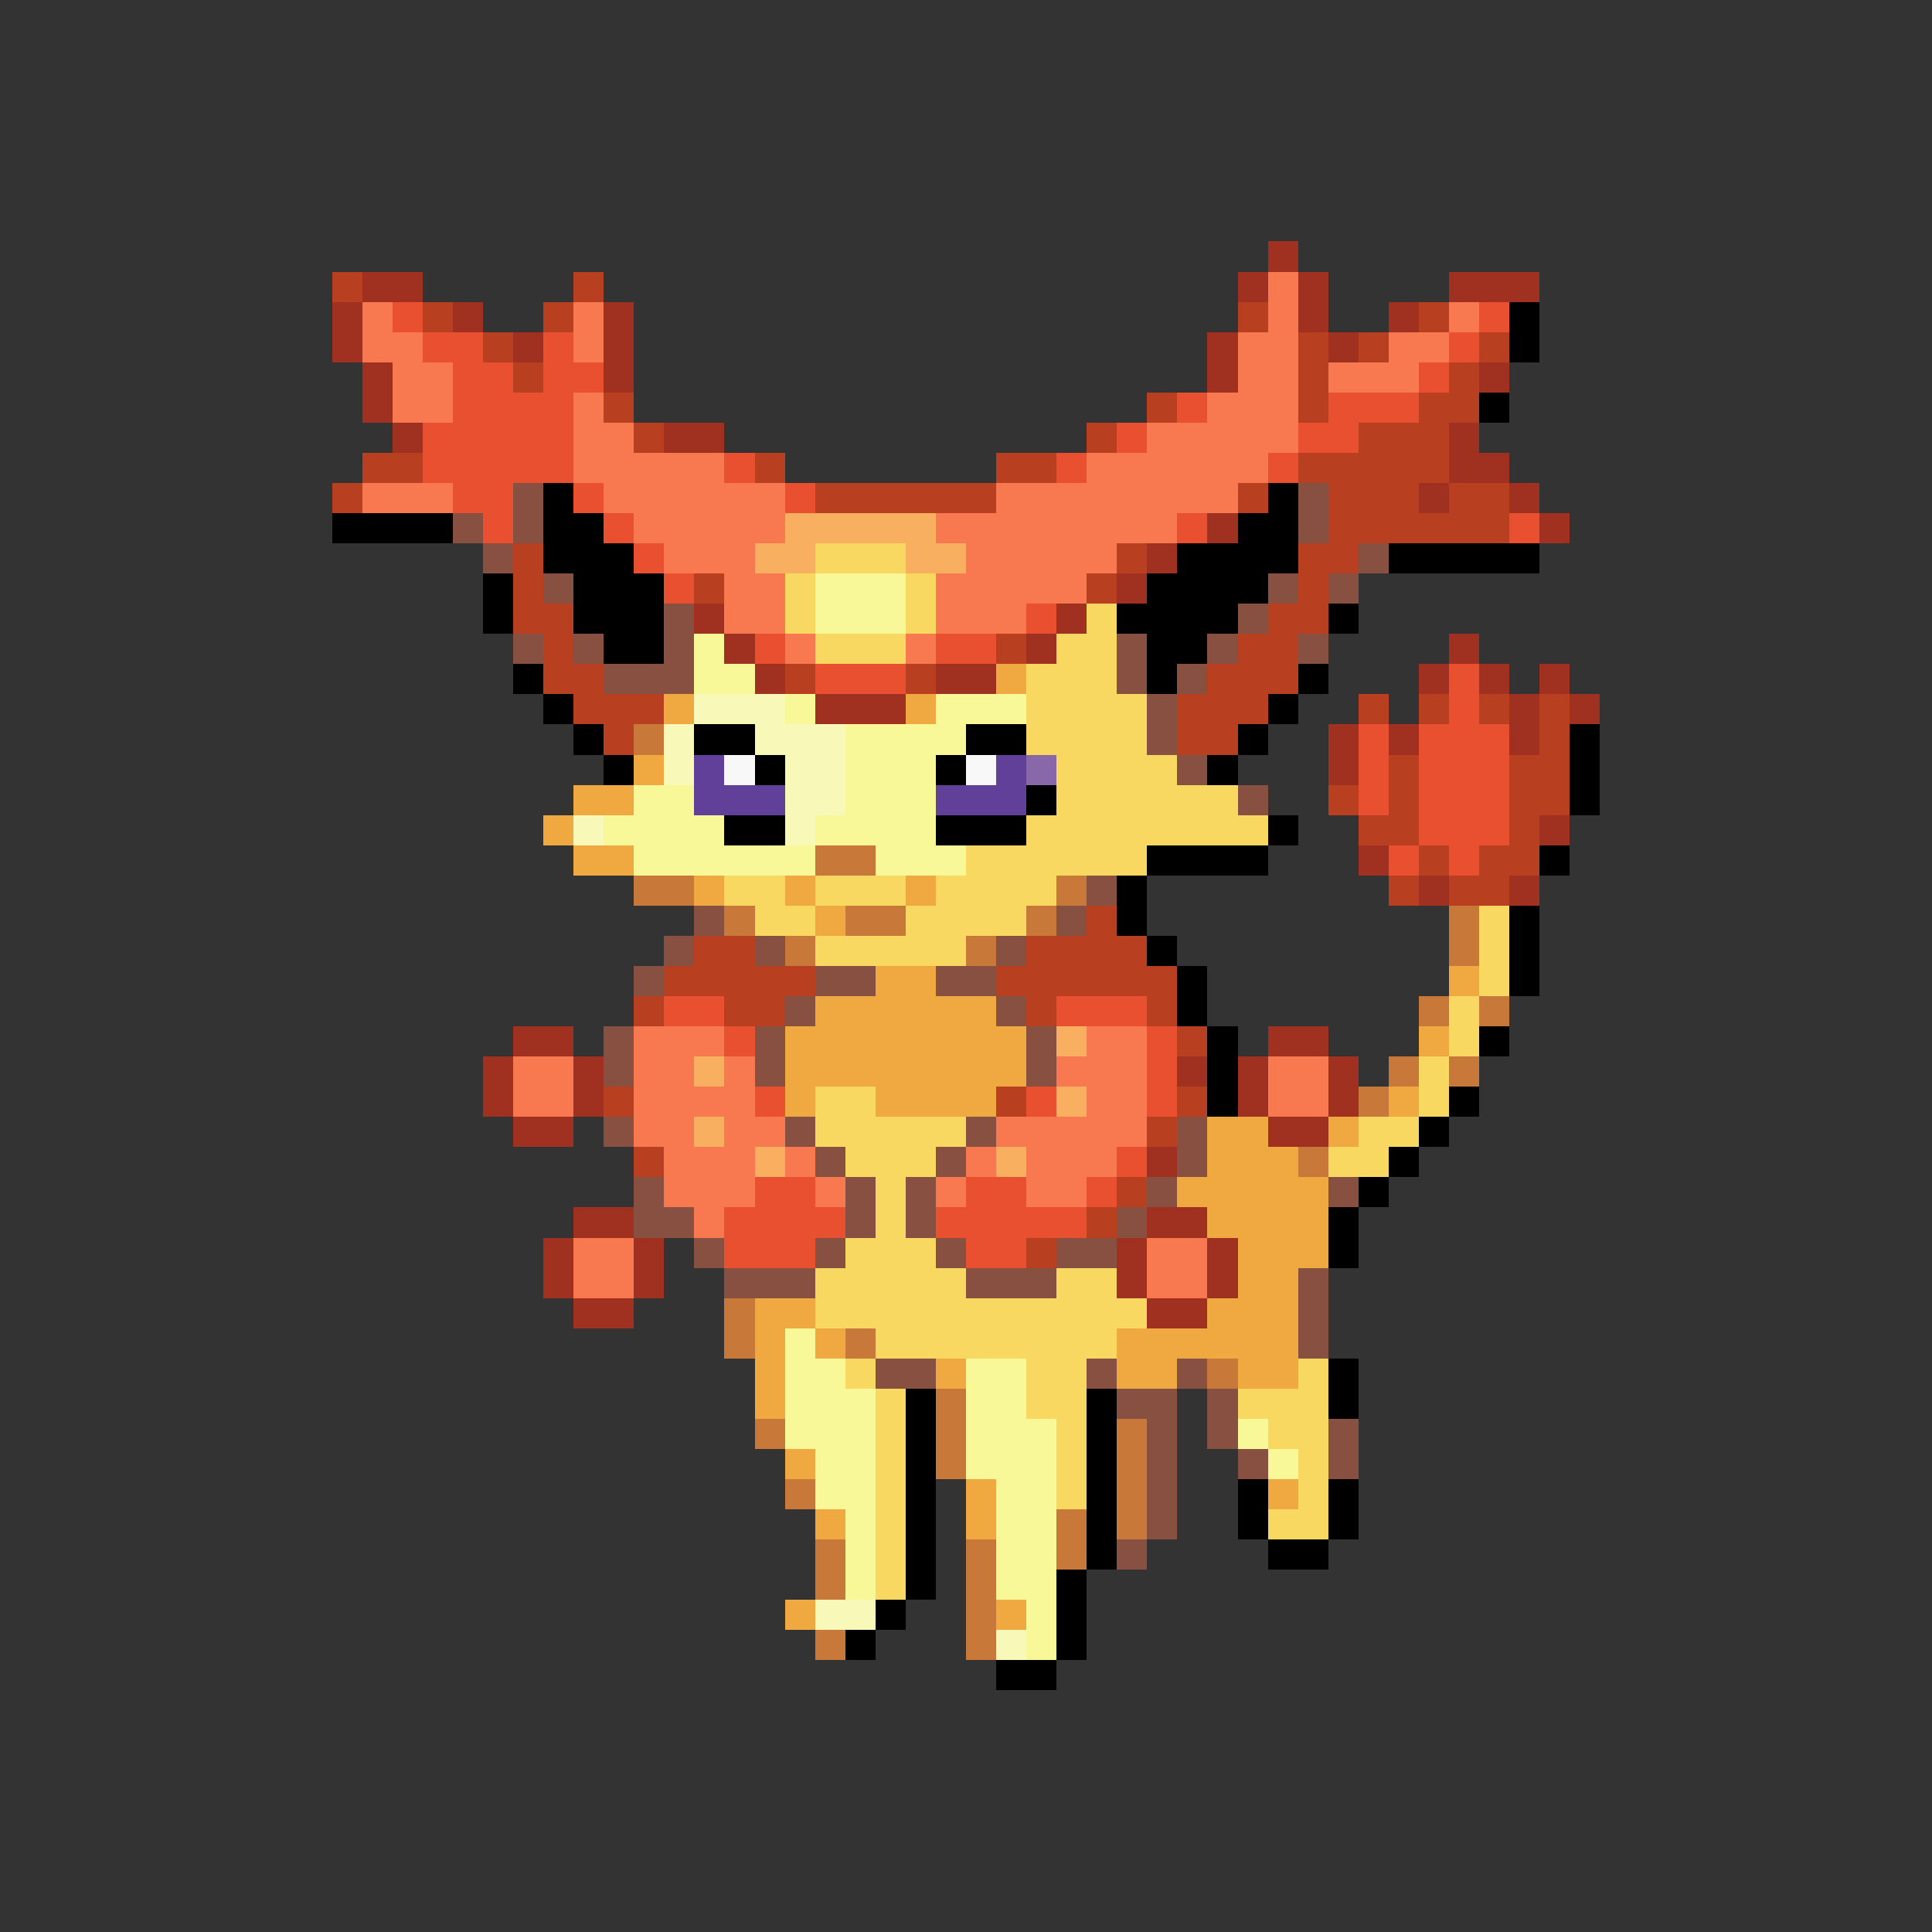 <svg xmlns="http://www.w3.org/2000/svg" viewBox="0 -0.5 64 64" shape-rendering="crispEdges">
<rect x="0" y="-0.5" width="64" height="64" fill="#333333" stroke="none"/>
<path stroke="#a03020" d="M42 8h1M12 9h2M41 9h1M43 9h1M48 9h3M11 10h1M15 10h1M20 10h1M43 10h1M46 10h1M11 11h1M17 11h1M20 11h1M40 11h1M44 11h1M12 12h1M20 12h1M40 12h1M49 12h1M12 13h1M13 14h1M22 14h2M48 14h1M48 15h2M47 16h1M50 16h1M40 17h1M51 17h1M38 18h1M37 19h1M23 20h1M35 20h1M24 21h1M34 21h1M48 21h1M25 22h1M31 22h2M47 22h1M49 22h1M51 22h1M27 23h3M50 23h1M52 23h1M44 24h1M46 24h1M50 24h1M44 25h1M51 27h1M45 28h1M47 29h1M50 29h1M17 34h2M42 34h2M16 35h1M19 35h1M39 35h1M41 35h1M44 35h1M16 36h1M19 36h1M41 36h1M44 36h1M17 37h2M42 37h2M38 38h1M19 40h2M38 40h2M18 41h1M21 41h1M37 41h1M40 41h1M18 42h1M21 42h1M37 42h1M40 42h1M19 43h2M38 43h2" />
<path stroke="#b84020" d="M11 9h1M19 9h1M14 10h1M18 10h1M41 10h1M47 10h1M16 11h1M43 11h1M45 11h1M49 11h1M17 12h1M43 12h1M48 12h1M20 13h1M38 13h1M43 13h1M47 13h2M21 14h1M36 14h1M45 14h3M12 15h2M25 15h1M33 15h2M43 15h5M11 16h1M27 16h6M41 16h1M44 16h3M48 16h2M44 17h6M17 18h1M37 18h1M43 18h2M17 19h1M23 19h1M36 19h1M43 19h1M17 20h2M42 20h2M18 21h1M33 21h1M41 21h2M18 22h2M26 22h1M30 22h1M40 22h3M19 23h3M39 23h3M45 23h1M47 23h1M49 23h1M51 23h1M20 24h1M39 24h2M51 24h1M46 25h1M50 25h2M44 26h1M46 26h1M50 26h2M45 27h2M50 27h1M47 28h1M49 28h2M46 29h1M48 29h2M36 30h1M23 31h2M34 31h4M22 32h5M33 32h6M21 33h1M24 33h2M34 33h1M38 33h1M39 34h1M20 36h1M33 36h1M39 36h1M38 37h1M21 38h1M37 39h1M36 40h1M34 41h1" />
<path stroke="#f87850" d="M42 9h1M12 10h1M19 10h1M42 10h1M48 10h1M12 11h2M19 11h1M41 11h2M46 11h2M13 12h2M41 12h2M44 12h3M13 13h2M19 13h1M40 13h3M19 14h2M38 14h5M19 15h5M36 15h6M12 16h3M20 16h6M33 16h8M21 17h5M31 17h8M22 18h3M32 18h5M24 19h2M31 19h5M24 20h2M31 20h3M26 21h1M30 21h1M21 34h3M36 34h2M17 35h2M21 35h2M24 35h1M35 35h3M42 35h2M17 36h2M21 36h4M36 36h2M42 36h2M21 37h2M24 37h2M33 37h5M22 38h3M26 38h1M32 38h1M34 38h3M22 39h3M27 39h1M31 39h1M34 39h2M23 40h1M19 41h2M38 41h2M19 42h2M38 42h2" />
<path stroke="#e85030" d="M13 10h1M49 10h1M14 11h2M18 11h1M48 11h1M15 12h2M18 12h2M47 12h1M15 13h4M39 13h1M44 13h3M14 14h5M37 14h1M43 14h2M14 15h5M24 15h1M35 15h1M42 15h1M15 16h2M19 16h1M26 16h1M16 17h1M20 17h1M39 17h1M50 17h1M21 18h1M22 19h1M34 20h1M25 21h1M31 21h2M27 22h3M48 22h1M48 23h1M45 24h1M47 24h3M45 25h1M47 25h3M45 26h1M47 26h3M47 27h3M46 28h1M48 28h1M22 33h2M35 33h3M24 34h1M38 34h1M38 35h1M25 36h1M34 36h1M38 36h1M37 38h1M25 39h2M32 39h2M36 39h1M24 40h4M31 40h5M24 41h3M32 41h2" />
<path stroke="#000000" d="M50 10h1M50 11h1M49 13h1M18 16h1M42 16h1M11 17h4M18 17h2M41 17h2M18 18h3M39 18h4M46 18h5M16 19h1M19 19h3M38 19h4M16 20h1M19 20h3M37 20h4M44 20h1M20 21h2M38 21h2M17 22h1M38 22h1M43 22h1M18 23h1M42 23h1M19 24h1M23 24h2M32 24h2M41 24h1M52 24h1M20 25h1M25 25h1M31 25h1M40 25h1M52 25h1M34 26h1M52 26h1M24 27h2M31 27h3M42 27h1M38 28h4M51 28h1M37 29h1M37 30h1M50 30h1M38 31h1M50 31h1M39 32h1M50 32h1M39 33h1M40 34h1M49 34h1M40 35h1M40 36h1M48 36h1M47 37h1M46 38h1M45 39h1M44 40h1M44 41h1M44 45h1M30 46h1M36 46h1M44 46h1M30 47h1M36 47h1M30 48h1M36 48h1M30 49h1M36 49h1M41 49h1M44 49h1M30 50h1M36 50h1M41 50h1M44 50h1M30 51h1M36 51h1M42 51h2M30 52h1M35 52h1M29 53h1M35 53h1M28 54h1M35 54h1M33 55h2" />
<path stroke="#885040" d="M17 16h1M43 16h1M15 17h1M17 17h1M43 17h1M16 18h1M45 18h1M18 19h1M42 19h1M44 19h1M22 20h1M41 20h1M17 21h1M19 21h1M22 21h1M37 21h1M40 21h1M43 21h1M20 22h3M37 22h1M39 22h1M38 23h1M38 24h1M39 25h1M41 26h1M36 29h1M23 30h1M35 30h1M22 31h1M25 31h1M33 31h1M21 32h1M27 32h2M31 32h2M26 33h1M33 33h1M20 34h1M25 34h1M34 34h1M20 35h1M25 35h1M34 35h1M20 37h1M26 37h1M32 37h1M39 37h1M27 38h1M31 38h1M39 38h1M21 39h1M28 39h1M30 39h1M38 39h1M44 39h1M21 40h2M28 40h1M30 40h1M37 40h1M23 41h1M27 41h1M31 41h1M35 41h2M24 42h3M32 42h3M43 42h1M43 43h1M43 44h1M29 45h2M36 45h1M39 45h1M37 46h2M40 46h1M38 47h1M40 47h1M44 47h1M38 48h1M41 48h1M44 48h1M38 49h1M38 50h1M37 51h1" />
<path stroke="#f8b060" d="M26 17h5M25 18h2M30 18h2M35 34h1M23 35h1M35 36h1M23 37h1M25 38h1M33 38h1" />
<path stroke="#f8d860" d="M27 18h3M26 19h1M30 19h1M26 20h1M30 20h1M36 20h1M27 21h3M35 21h2M34 22h3M34 23h4M34 24h4M35 25h4M35 26h6M34 27h8M32 28h6M24 29h2M27 29h3M31 29h4M25 30h2M30 30h4M49 30h1M27 31h5M49 31h1M49 32h1M48 33h1M48 34h1M47 35h1M27 36h2M47 36h1M27 37h5M45 37h2M28 38h3M44 38h2M29 39h1M29 40h1M28 41h3M27 42h5M35 42h2M27 43h11M29 44h8M28 45h1M34 45h2M43 45h1M29 46h1M34 46h2M41 46h3M29 47h1M35 47h1M42 47h2M29 48h1M35 48h1M43 48h1M29 49h1M35 49h1M43 49h1M29 50h1M42 50h2M29 51h1M29 52h1" />
<path stroke="#f8f898" d="M27 19h3M27 20h3M23 21h1M23 22h2M26 23h1M31 23h3M28 24h4M28 25h3M21 26h2M28 26h3M20 27h4M27 27h4M21 28h6M29 28h3M26 44h1M26 45h2M32 45h2M26 46h3M32 46h2M26 47h3M32 47h3M41 47h1M27 48h2M32 48h3M42 48h1M27 49h2M33 49h2M28 50h1M33 50h2M28 51h1M33 51h2M28 52h1M33 52h2M34 53h1M34 54h1" />
<path stroke="#f0a840" d="M33 22h1M22 23h1M30 23h1M21 25h1M19 26h2M18 27h1M19 28h2M23 29h1M26 29h1M30 29h1M27 30h1M29 32h2M48 32h1M27 33h6M26 34h8M47 34h1M26 35h8M26 36h1M29 36h4M46 36h1M40 37h2M44 37h1M40 38h3M39 39h5M40 40h4M41 41h3M41 42h2M25 43h2M40 43h3M25 44h1M27 44h1M37 44h6M25 45h1M31 45h1M37 45h2M41 45h2M25 46h1M26 48h1M32 49h1M42 49h1M27 50h1M32 50h1M26 53h1M33 53h1" />
<path stroke="#f8f8b8" d="M23 23h3M22 24h1M25 24h3M22 25h1M26 25h2M26 26h2M19 27h1M26 27h1M27 53h2M33 54h1" />
<path stroke="#c87838" d="M21 24h1M27 28h2M21 29h2M35 29h1M24 30h1M28 30h2M34 30h1M48 30h1M26 31h1M32 31h1M48 31h1M47 33h1M49 33h1M46 35h1M48 35h1M45 36h1M43 38h1M24 43h1M24 44h1M28 44h1M40 45h1M31 46h1M25 47h1M31 47h1M37 47h1M31 48h1M37 48h1M26 49h1M37 49h1M35 50h1M37 50h1M27 51h1M32 51h1M35 51h1M27 52h1M32 52h1M32 53h1M27 54h1M32 54h1" />
<path stroke="#604098" d="M23 25h1M33 25h1M23 26h3M31 26h3" />
<path stroke="#f8f8f8" d="M24 25h1M32 25h1" />
<path stroke="#8868a8" d="M34 25h1" />
</svg>
